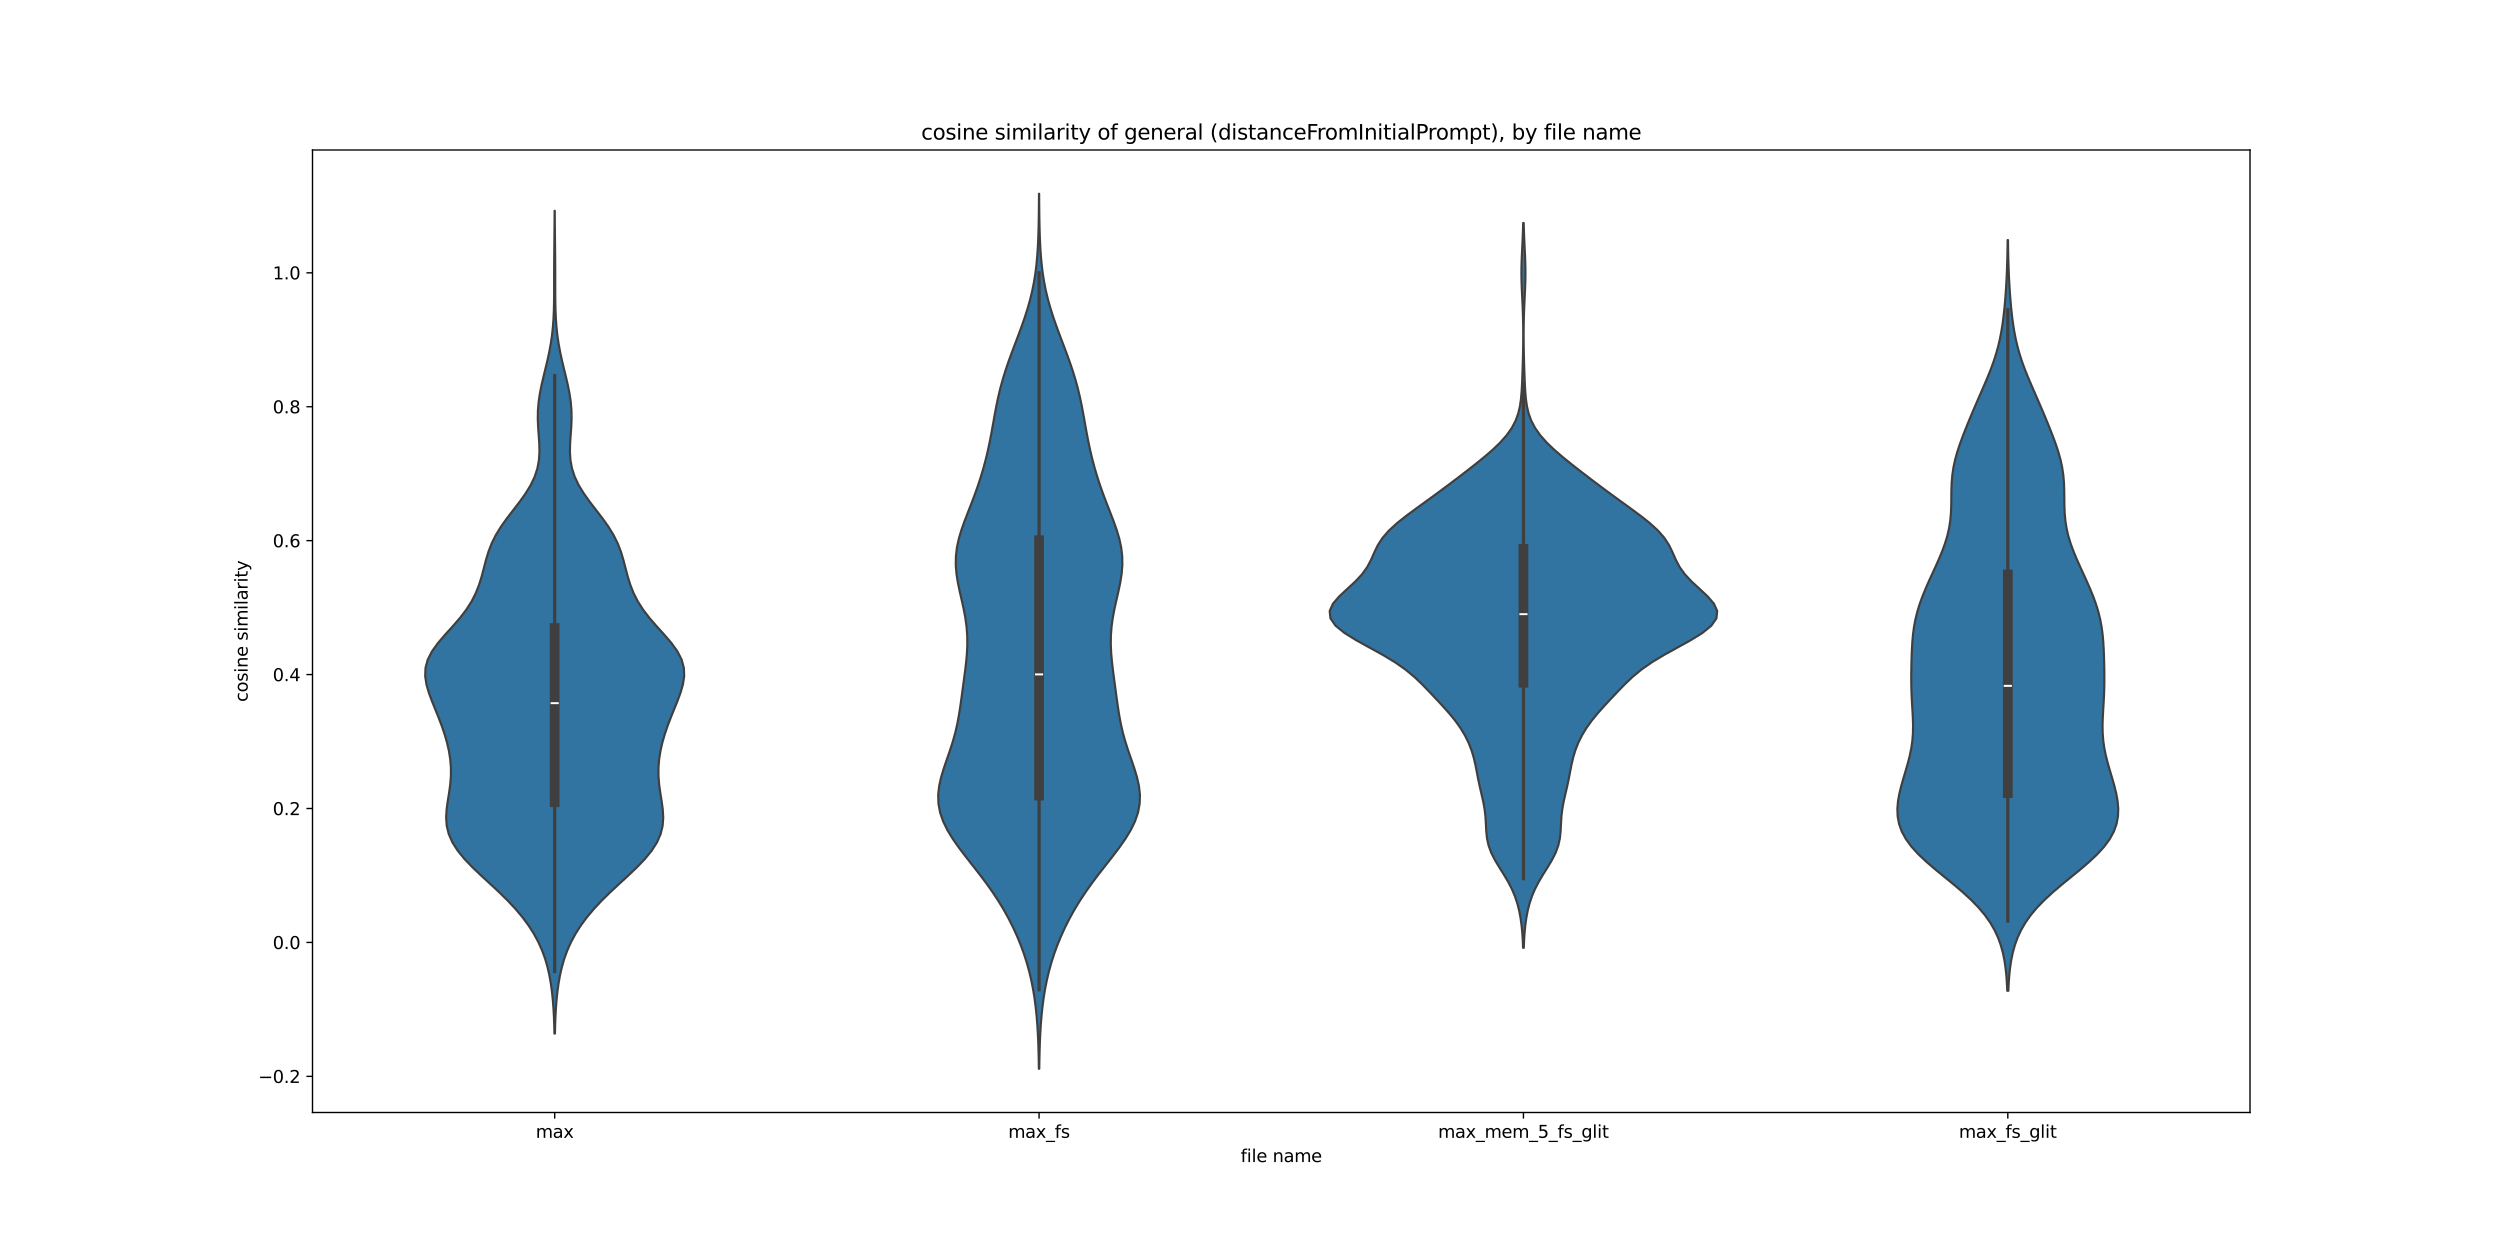 <?xml version="1.0" encoding="utf-8" standalone="no"?>
<!DOCTYPE svg PUBLIC "-//W3C//DTD SVG 1.1//EN"
  "http://www.w3.org/Graphics/SVG/1.1/DTD/svg11.dtd">
<svg xmlns:xlink="http://www.w3.org/1999/xlink" width="1440pt" height="720pt" viewBox="0 0 1440 720" xmlns="http://www.w3.org/2000/svg" version="1.1">
 <defs>
  <style type="text/css">*{stroke-linejoin: round; stroke-linecap: butt}</style>
 </defs>
 <g id="figure_1">
  <g id="patch_1">
   <path d="M 0 720 
L 1440 720 
L 1440 0 
L 0 0 
z
" style="fill: #ffffff"/>
  </g>
  <g id="axes_1">
   <g id="patch_2">
    <path d="M 180 640.8 
L 1296 640.8 
L 1296 86.4 
L 180 86.4 
z
" style="fill: #ffffff"/>
   </g>
   <g id="PolyCollection_1">
    <defs>
     <path id="m2e9c3942e6" d="M 319.648 -124.666 
L 319.352 -124.666 
L 319.239 -129.453 
L 319.063 -134.24 
L 318.805 -139.028 
L 318.443 -143.815 
L 317.953 -148.602 
L 317.304 -153.389 
L 316.46 -158.176 
L 315.372 -162.963 
L 313.987 -167.75 
L 312.247 -172.537 
L 310.104 -177.325 
L 307.517 -182.112 
L 304.461 -186.899 
L 300.921 -191.686 
L 296.897 -196.473 
L 292.413 -201.26 
L 287.536 -206.047 
L 282.396 -210.834 
L 277.187 -215.622 
L 272.156 -220.409 
L 267.563 -225.196 
L 263.65 -229.983 
L 260.593 -234.77 
L 258.486 -239.557 
L 257.317 -244.344 
L 256.976 -249.131 
L 257.264 -253.919 
L 257.926 -258.706 
L 258.698 -263.493 
L 259.35 -268.28 
L 259.72 -273.067 
L 259.722 -277.854 
L 259.337 -282.641 
L 258.582 -287.428 
L 257.495 -292.216 
L 256.114 -297.003 
L 254.487 -301.79 
L 252.668 -306.577 
L 250.736 -311.364 
L 248.803 -316.151 
L 247.033 -320.938 
L 245.645 -325.725 
L 244.91 -330.513 
L 245.095 -335.3 
L 246.394 -340.087 
L 248.849 -344.874 
L 252.301 -349.661 
L 256.411 -354.448 
L 260.75 -359.235 
L 264.905 -364.022 
L 268.581 -368.81 
L 271.636 -373.597 
L 274.062 -378.384 
L 275.948 -383.171 
L 277.433 -387.958 
L 278.696 -392.745 
L 279.943 -397.532 
L 281.394 -402.32 
L 283.249 -407.107 
L 285.639 -411.894 
L 288.589 -416.681 
L 292.003 -421.468 
L 295.68 -426.255 
L 299.36 -431.042 
L 302.774 -435.829 
L 305.696 -440.617 
L 307.972 -445.404 
L 309.539 -450.191 
L 310.423 -454.978 
L 310.728 -459.765 
L 310.619 -464.552 
L 310.294 -469.339 
L 309.952 -474.126 
L 309.764 -478.914 
L 309.847 -483.701 
L 310.248 -488.488 
L 310.953 -493.275 
L 311.903 -498.062 
L 313.009 -502.849 
L 314.177 -507.636 
L 315.318 -512.423 
L 316.359 -517.211 
L 317.245 -521.998 
L 317.949 -526.785 
L 318.467 -531.572 
L 318.814 -536.359 
L 319.022 -541.146 
L 319.127 -545.933 
L 319.166 -550.72 
L 319.175 -555.508 
L 319.176 -560.295 
L 319.185 -565.082 
L 319.21 -569.869 
L 319.25 -574.656 
L 319.298 -579.443 
L 319.348 -584.23 
L 319.394 -589.017 
L 319.431 -593.805 
L 319.458 -598.592 
L 319.542 -598.592 
L 319.542 -598.592 
L 319.569 -593.805 
L 319.606 -589.017 
L 319.652 -584.23 
L 319.702 -579.443 
L 319.75 -574.656 
L 319.79 -569.869 
L 319.815 -565.082 
L 319.824 -560.295 
L 319.825 -555.508 
L 319.834 -550.72 
L 319.873 -545.933 
L 319.978 -541.146 
L 320.186 -536.359 
L 320.533 -531.572 
L 321.051 -526.785 
L 321.755 -521.998 
L 322.641 -517.211 
L 323.682 -512.423 
L 324.823 -507.636 
L 325.991 -502.849 
L 327.097 -498.062 
L 328.047 -493.275 
L 328.752 -488.488 
L 329.153 -483.701 
L 329.236 -478.914 
L 329.048 -474.126 
L 328.706 -469.339 
L 328.381 -464.552 
L 328.272 -459.765 
L 328.577 -454.978 
L 329.461 -450.191 
L 331.028 -445.404 
L 333.304 -440.617 
L 336.226 -435.829 
L 339.64 -431.042 
L 343.32 -426.255 
L 346.997 -421.468 
L 350.411 -416.681 
L 353.361 -411.894 
L 355.751 -407.107 
L 357.606 -402.32 
L 359.057 -397.532 
L 360.304 -392.745 
L 361.567 -387.958 
L 363.052 -383.171 
L 364.938 -378.384 
L 367.364 -373.597 
L 370.419 -368.81 
L 374.095 -364.022 
L 378.25 -359.235 
L 382.589 -354.448 
L 386.699 -349.661 
L 390.151 -344.874 
L 392.606 -340.087 
L 393.905 -335.3 
L 394.09 -330.513 
L 393.355 -325.725 
L 391.967 -320.938 
L 390.197 -316.151 
L 388.264 -311.364 
L 386.332 -306.577 
L 384.513 -301.79 
L 382.886 -297.003 
L 381.505 -292.216 
L 380.418 -287.428 
L 379.663 -282.641 
L 379.278 -277.854 
L 379.28 -273.067 
L 379.65 -268.28 
L 380.302 -263.493 
L 381.074 -258.706 
L 381.736 -253.919 
L 382.024 -249.131 
L 381.683 -244.344 
L 380.514 -239.557 
L 378.407 -234.77 
L 375.35 -229.983 
L 371.437 -225.196 
L 366.844 -220.409 
L 361.813 -215.622 
L 356.604 -210.834 
L 351.464 -206.047 
L 346.587 -201.26 
L 342.103 -196.473 
L 338.079 -191.686 
L 334.539 -186.899 
L 331.483 -182.112 
L 328.896 -177.325 
L 326.753 -172.537 
L 325.013 -167.75 
L 323.628 -162.963 
L 322.54 -158.176 
L 321.696 -153.389 
L 321.047 -148.602 
L 320.557 -143.815 
L 320.195 -139.028 
L 319.937 -134.24 
L 319.761 -129.453 
L 319.648 -124.666 
z
" style="stroke: #3f3f3f; stroke-width: 1.25"/>
    </defs>
    <g clip-path="url(#p85d26b6969)">
     <use xlink:href="#m2e9c3942e6" x="0" y="720" style="fill: #3274a1; stroke: #3f3f3f; stroke-width: 1.25"/>
    </g>
   </g>
   <g id="PolyCollection_2">
    <defs>
     <path id="ma9fb5a2835" d="M 598.615 -104.4 
L 598.385 -104.4 
L 598.309 -109.491 
L 598.195 -114.582 
L 598.03 -119.673 
L 597.799 -124.764 
L 597.485 -129.855 
L 597.072 -134.945 
L 596.541 -140.036 
L 595.871 -145.127 
L 595.043 -150.218 
L 594.036 -155.309 
L 592.834 -160.4 
L 591.422 -165.491 
L 589.788 -170.582 
L 587.928 -175.673 
L 585.837 -180.764 
L 583.511 -185.855 
L 580.94 -190.945 
L 578.114 -196.036 
L 575.022 -201.127 
L 571.658 -206.218 
L 568.038 -211.309 
L 564.204 -216.4 
L 560.232 -221.491 
L 556.239 -226.582 
L 552.373 -231.673 
L 548.802 -236.764 
L 545.7 -241.855 
L 543.222 -246.945 
L 541.485 -252.036 
L 540.547 -257.127 
L 540.401 -262.218 
L 540.968 -267.309 
L 542.111 -272.4 
L 543.65 -277.491 
L 545.391 -282.582 
L 547.152 -287.673 
L 548.788 -292.764 
L 550.209 -297.855 
L 551.385 -302.945 
L 552.34 -308.036 
L 553.135 -313.127 
L 553.844 -318.218 
L 554.528 -323.309 
L 555.213 -328.4 
L 555.885 -333.491 
L 556.49 -338.582 
L 556.949 -343.673 
L 557.183 -348.764 
L 557.126 -353.855 
L 556.747 -358.945 
L 556.053 -364.036 
L 555.097 -369.127 
L 553.971 -374.218 
L 552.801 -379.309 
L 551.736 -384.4 
L 550.93 -389.491 
L 550.519 -394.582 
L 550.601 -399.673 
L 551.212 -404.764 
L 552.324 -409.855 
L 553.849 -414.945 
L 555.661 -420.036 
L 557.623 -425.127 
L 559.613 -430.218 
L 561.54 -435.309 
L 563.347 -440.4 
L 565.009 -445.491 
L 566.516 -450.582 
L 567.87 -455.673 
L 569.078 -460.764 
L 570.156 -465.855 
L 571.131 -470.945 
L 572.045 -476.036 
L 572.952 -481.127 
L 573.912 -486.218 
L 574.979 -491.309 
L 576.198 -496.4 
L 577.592 -501.491 
L 579.163 -506.582 
L 580.892 -511.673 
L 582.74 -516.764 
L 584.658 -521.855 
L 586.588 -526.945 
L 588.471 -532.036 
L 590.251 -537.127 
L 591.88 -542.218 
L 593.322 -547.309 
L 594.554 -552.4 
L 595.571 -557.491 
L 596.382 -562.582 
L 597.005 -567.673 
L 597.469 -572.764 
L 597.804 -577.855 
L 598.039 -582.945 
L 598.2 -588.036 
L 598.308 -593.127 
L 598.38 -598.218 
L 598.426 -603.309 
L 598.456 -608.4 
L 598.544 -608.4 
L 598.544 -608.4 
L 598.574 -603.309 
L 598.62 -598.218 
L 598.692 -593.127 
L 598.8 -588.036 
L 598.961 -582.945 
L 599.196 -577.855 
L 599.531 -572.764 
L 599.995 -567.673 
L 600.618 -562.582 
L 601.429 -557.491 
L 602.446 -552.4 
L 603.678 -547.309 
L 605.12 -542.218 
L 606.749 -537.127 
L 608.529 -532.036 
L 610.412 -526.945 
L 612.342 -521.855 
L 614.26 -516.764 
L 616.108 -511.673 
L 617.837 -506.582 
L 619.408 -501.491 
L 620.802 -496.4 
L 622.021 -491.309 
L 623.088 -486.218 
L 624.048 -481.127 
L 624.955 -476.036 
L 625.869 -470.945 
L 626.844 -465.855 
L 627.922 -460.764 
L 629.13 -455.673 
L 630.484 -450.582 
L 631.991 -445.491 
L 633.653 -440.4 
L 635.46 -435.309 
L 637.387 -430.218 
L 639.377 -425.127 
L 641.339 -420.036 
L 643.151 -414.945 
L 644.676 -409.855 
L 645.788 -404.764 
L 646.399 -399.673 
L 646.481 -394.582 
L 646.07 -389.491 
L 645.264 -384.4 
L 644.199 -379.309 
L 643.029 -374.218 
L 641.903 -369.127 
L 640.947 -364.036 
L 640.253 -358.945 
L 639.874 -353.855 
L 639.817 -348.764 
L 640.051 -343.673 
L 640.51 -338.582 
L 641.115 -333.491 
L 641.787 -328.4 
L 642.472 -323.309 
L 643.156 -318.218 
L 643.865 -313.127 
L 644.66 -308.036 
L 645.615 -302.945 
L 646.791 -297.855 
L 648.212 -292.764 
L 649.848 -287.673 
L 651.609 -282.582 
L 653.35 -277.491 
L 654.889 -272.4 
L 656.032 -267.309 
L 656.599 -262.218 
L 656.453 -257.127 
L 655.515 -252.036 
L 653.778 -246.945 
L 651.3 -241.855 
L 648.198 -236.764 
L 644.627 -231.673 
L 640.761 -226.582 
L 636.768 -221.491 
L 632.796 -216.4 
L 628.962 -211.309 
L 625.342 -206.218 
L 621.978 -201.127 
L 618.886 -196.036 
L 616.06 -190.945 
L 613.489 -185.855 
L 611.163 -180.764 
L 609.072 -175.673 
L 607.212 -170.582 
L 605.578 -165.491 
L 604.166 -160.4 
L 602.964 -155.309 
L 601.957 -150.218 
L 601.129 -145.127 
L 600.459 -140.036 
L 599.928 -134.945 
L 599.515 -129.855 
L 599.201 -124.764 
L 598.97 -119.673 
L 598.805 -114.582 
L 598.691 -109.491 
L 598.615 -104.4 
z
" style="stroke: #3f3f3f; stroke-width: 1.25"/>
    </defs>
    <g clip-path="url(#p85d26b6969)">
     <use xlink:href="#ma9fb5a2835" x="0" y="720" style="fill: #3274a1; stroke: #3f3f3f; stroke-width: 1.25"/>
    </g>
   </g>
   <g id="PolyCollection_3">
    <defs>
     <path id="mbb0e6ef162" d="M 877.703 -174.058 
L 877.297 -174.058 
L 877.127 -178.276 
L 876.857 -182.493 
L 876.457 -186.71 
L 875.889 -190.927 
L 875.107 -195.144 
L 874.057 -199.361 
L 872.672 -203.578 
L 870.896 -207.796 
L 868.719 -212.013 
L 866.217 -216.23 
L 863.57 -220.447 
L 861.044 -224.664 
L 858.917 -228.881 
L 857.384 -233.098 
L 856.479 -237.316 
L 856.059 -241.533 
L 855.859 -245.75 
L 855.599 -249.967 
L 855.093 -254.184 
L 854.308 -258.401 
L 853.347 -262.618 
L 852.362 -266.836 
L 851.462 -271.053 
L 850.652 -275.27 
L 849.83 -279.487 
L 848.847 -283.704 
L 847.569 -287.921 
L 845.912 -292.138 
L 843.826 -296.356 
L 841.282 -300.573 
L 838.27 -304.79 
L 834.83 -309.007 
L 831.072 -313.224 
L 827.152 -317.441 
L 823.172 -321.658 
L 819.084 -325.876 
L 814.66 -330.093 
L 809.565 -334.31 
L 803.533 -338.527 
L 796.537 -342.744 
L 788.898 -346.961 
L 781.256 -351.179 
L 774.438 -355.396 
L 769.262 -359.613 
L 766.334 -363.83 
L 765.9 -368.047 
L 767.777 -372.264 
L 771.392 -376.481 
L 775.92 -380.699 
L 780.501 -384.916 
L 784.466 -389.133 
L 787.508 -393.35 
L 789.735 -397.567 
L 791.582 -401.784 
L 793.627 -406.001 
L 796.364 -410.219 
L 800.052 -414.436 
L 804.668 -418.653 
L 809.982 -422.87 
L 815.687 -427.087 
L 821.519 -431.304 
L 827.314 -435.521 
L 833.011 -439.739 
L 838.609 -443.956 
L 844.121 -448.173 
L 849.526 -452.39 
L 854.749 -456.607 
L 859.648 -460.824 
L 864.052 -465.041 
L 867.798 -469.259 
L 870.784 -473.476 
L 873.001 -477.693 
L 874.527 -481.91 
L 875.507 -486.127 
L 876.102 -490.344 
L 876.46 -494.561 
L 876.692 -498.779 
L 876.865 -502.996 
L 877.011 -507.213 
L 877.14 -511.43 
L 877.247 -515.647 
L 877.327 -519.864 
L 877.374 -524.082 
L 877.383 -528.299 
L 877.349 -532.516 
L 877.267 -536.733 
L 877.134 -540.95 
L 876.957 -545.167 
L 876.755 -549.384 
L 876.56 -553.602 
L 876.412 -557.819 
L 876.344 -562.036 
L 876.374 -566.253 
L 876.494 -570.47 
L 876.676 -574.687 
L 876.88 -578.904 
L 877.073 -583.122 
L 877.23 -587.339 
L 877.343 -591.556 
L 877.657 -591.556 
L 877.657 -591.556 
L 877.77 -587.339 
L 877.927 -583.122 
L 878.12 -578.904 
L 878.324 -574.687 
L 878.506 -570.47 
L 878.626 -566.253 
L 878.656 -562.036 
L 878.588 -557.819 
L 878.44 -553.602 
L 878.245 -549.384 
L 878.043 -545.167 
L 877.866 -540.95 
L 877.733 -536.733 
L 877.651 -532.516 
L 877.617 -528.299 
L 877.626 -524.082 
L 877.673 -519.864 
L 877.753 -515.647 
L 877.86 -511.43 
L 877.989 -507.213 
L 878.135 -502.996 
L 878.308 -498.779 
L 878.54 -494.561 
L 878.898 -490.344 
L 879.493 -486.127 
L 880.473 -481.91 
L 881.999 -477.693 
L 884.216 -473.476 
L 887.202 -469.259 
L 890.948 -465.041 
L 895.352 -460.824 
L 900.251 -456.607 
L 905.474 -452.39 
L 910.879 -448.173 
L 916.391 -443.956 
L 921.989 -439.739 
L 927.686 -435.521 
L 933.481 -431.304 
L 939.313 -427.087 
L 945.018 -422.87 
L 950.332 -418.653 
L 954.948 -414.436 
L 958.636 -410.219 
L 961.373 -406.001 
L 963.418 -401.784 
L 965.265 -397.567 
L 967.492 -393.35 
L 970.534 -389.133 
L 974.499 -384.916 
L 979.08 -380.699 
L 983.608 -376.481 
L 987.223 -372.264 
L 989.1 -368.047 
L 988.666 -363.83 
L 985.738 -359.613 
L 980.562 -355.396 
L 973.744 -351.179 
L 966.102 -346.961 
L 958.463 -342.744 
L 951.467 -338.527 
L 945.435 -334.31 
L 940.34 -330.093 
L 935.916 -325.876 
L 931.828 -321.658 
L 927.848 -317.441 
L 923.928 -313.224 
L 920.17 -309.007 
L 916.73 -304.79 
L 913.718 -300.573 
L 911.174 -296.356 
L 909.088 -292.138 
L 907.431 -287.921 
L 906.153 -283.704 
L 905.17 -279.487 
L 904.348 -275.27 
L 903.538 -271.053 
L 902.638 -266.836 
L 901.653 -262.618 
L 900.692 -258.401 
L 899.907 -254.184 
L 899.401 -249.967 
L 899.141 -245.75 
L 898.941 -241.533 
L 898.521 -237.316 
L 897.616 -233.098 
L 896.083 -228.881 
L 893.956 -224.664 
L 891.43 -220.447 
L 888.783 -216.23 
L 886.281 -212.013 
L 884.104 -207.796 
L 882.328 -203.578 
L 880.943 -199.361 
L 879.893 -195.144 
L 879.111 -190.927 
L 878.543 -186.71 
L 878.143 -182.493 
L 877.873 -178.276 
L 877.703 -174.058 
z
" style="stroke: #3f3f3f; stroke-width: 1.25"/>
    </defs>
    <g clip-path="url(#p85d26b6969)">
     <use xlink:href="#mbb0e6ef162" x="0" y="720" style="fill: #3274a1; stroke: #3f3f3f; stroke-width: 1.25"/>
    </g>
   </g>
   <g id="PolyCollection_4">
    <defs>
     <path id="mffe365cf2b" d="M 1156.816 -149.304 
L 1156.184 -149.304 
L 1155.978 -153.672 
L 1155.667 -158.04 
L 1155.212 -162.408 
L 1154.566 -166.775 
L 1153.674 -171.143 
L 1152.472 -175.511 
L 1150.894 -179.879 
L 1148.868 -184.246 
L 1146.332 -188.614 
L 1143.233 -192.982 
L 1139.55 -197.35 
L 1135.296 -201.717 
L 1130.54 -206.085 
L 1125.403 -210.453 
L 1120.06 -214.821 
L 1114.726 -219.188 
L 1109.633 -223.556 
L 1105.003 -227.924 
L 1101.021 -232.292 
L 1097.812 -236.659 
L 1095.43 -241.027 
L 1093.865 -245.395 
L 1093.051 -249.763 
L 1092.886 -254.13 
L 1093.253 -258.498 
L 1094.028 -262.866 
L 1095.093 -267.234 
L 1096.334 -271.601 
L 1097.639 -275.969 
L 1098.9 -280.337 
L 1100.019 -284.705 
L 1100.913 -289.072 
L 1101.532 -293.44 
L 1101.862 -297.808 
L 1101.931 -302.176 
L 1101.805 -306.544 
L 1101.566 -310.911 
L 1101.302 -315.279 
L 1101.078 -319.647 
L 1100.936 -324.015 
L 1100.882 -328.382 
L 1100.901 -332.75 
L 1100.974 -337.118 
L 1101.088 -341.486 
L 1101.254 -345.853 
L 1101.507 -350.221 
L 1101.897 -354.589 
L 1102.48 -358.957 
L 1103.301 -363.324 
L 1104.384 -367.692 
L 1105.728 -372.06 
L 1107.309 -376.428 
L 1109.084 -380.795 
L 1111.001 -385.163 
L 1112.995 -389.531 
L 1115.001 -393.899 
L 1116.943 -398.266 
L 1118.748 -402.634 
L 1120.341 -407.002 
L 1121.66 -411.37 
L 1122.666 -415.737 
L 1123.35 -420.105 
L 1123.742 -424.473 
L 1123.912 -428.841 
L 1123.959 -433.208 
L 1124.003 -437.576 
L 1124.161 -441.944 
L 1124.53 -446.312 
L 1125.173 -450.679 
L 1126.107 -455.047 
L 1127.313 -459.415 
L 1128.741 -463.783 
L 1130.33 -468.15 
L 1132.026 -472.518 
L 1133.791 -476.886 
L 1135.604 -481.254 
L 1137.459 -485.622 
L 1139.35 -489.989 
L 1141.261 -494.357 
L 1143.163 -498.725 
L 1145.01 -503.093 
L 1146.754 -507.46 
L 1148.347 -511.828 
L 1149.756 -516.196 
L 1150.967 -520.564 
L 1151.982 -524.931 
L 1152.821 -529.299 
L 1153.51 -533.667 
L 1154.078 -538.035 
L 1154.551 -542.402 
L 1154.949 -546.77 
L 1155.284 -551.138 
L 1155.567 -555.506 
L 1155.802 -559.873 
L 1155.993 -564.241 
L 1156.143 -568.609 
L 1156.257 -572.977 
L 1156.341 -577.344 
L 1156.4 -581.712 
L 1156.6 -581.712 
L 1156.6 -581.712 
L 1156.659 -577.344 
L 1156.743 -572.977 
L 1156.857 -568.609 
L 1157.007 -564.241 
L 1157.198 -559.873 
L 1157.433 -555.506 
L 1157.716 -551.138 
L 1158.051 -546.77 
L 1158.449 -542.402 
L 1158.922 -538.035 
L 1159.49 -533.667 
L 1160.179 -529.299 
L 1161.018 -524.931 
L 1162.033 -520.564 
L 1163.244 -516.196 
L 1164.653 -511.828 
L 1166.246 -507.46 
L 1167.99 -503.093 
L 1169.837 -498.725 
L 1171.739 -494.357 
L 1173.65 -489.989 
L 1175.541 -485.622 
L 1177.396 -481.254 
L 1179.209 -476.886 
L 1180.974 -472.518 
L 1182.67 -468.15 
L 1184.259 -463.783 
L 1185.687 -459.415 
L 1186.893 -455.047 
L 1187.827 -450.679 
L 1188.47 -446.312 
L 1188.839 -441.944 
L 1188.997 -437.576 
L 1189.041 -433.208 
L 1189.088 -428.841 
L 1189.258 -424.473 
L 1189.65 -420.105 
L 1190.334 -415.737 
L 1191.34 -411.37 
L 1192.659 -407.002 
L 1194.252 -402.634 
L 1196.057 -398.266 
L 1197.999 -393.899 
L 1200.005 -389.531 
L 1201.999 -385.163 
L 1203.916 -380.795 
L 1205.691 -376.428 
L 1207.272 -372.06 
L 1208.616 -367.692 
L 1209.699 -363.324 
L 1210.52 -358.957 
L 1211.103 -354.589 
L 1211.493 -350.221 
L 1211.746 -345.853 
L 1211.912 -341.486 
L 1212.026 -337.118 
L 1212.099 -332.75 
L 1212.118 -328.382 
L 1212.064 -324.015 
L 1211.922 -319.647 
L 1211.698 -315.279 
L 1211.434 -310.911 
L 1211.195 -306.544 
L 1211.069 -302.176 
L 1211.138 -297.808 
L 1211.468 -293.44 
L 1212.087 -289.072 
L 1212.981 -284.705 
L 1214.1 -280.337 
L 1215.361 -275.969 
L 1216.666 -271.601 
L 1217.907 -267.234 
L 1218.972 -262.866 
L 1219.747 -258.498 
L 1220.114 -254.13 
L 1219.949 -249.763 
L 1219.135 -245.395 
L 1217.57 -241.027 
L 1215.188 -236.659 
L 1211.979 -232.292 
L 1207.997 -227.924 
L 1203.367 -223.556 
L 1198.274 -219.188 
L 1192.94 -214.821 
L 1187.597 -210.453 
L 1182.46 -206.085 
L 1177.704 -201.717 
L 1173.45 -197.35 
L 1169.767 -192.982 
L 1166.668 -188.614 
L 1164.132 -184.246 
L 1162.106 -179.879 
L 1160.528 -175.511 
L 1159.326 -171.143 
L 1158.434 -166.775 
L 1157.788 -162.408 
L 1157.333 -158.04 
L 1157.022 -153.672 
L 1156.816 -149.304 
z
" style="stroke: #3f3f3f; stroke-width: 1.25"/>
    </defs>
    <g clip-path="url(#p85d26b6969)">
     <use xlink:href="#mffe365cf2b" x="0" y="720" style="fill: #3274a1; stroke: #3f3f3f; stroke-width: 1.25"/>
    </g>
   </g>
   <g id="matplotlib.axis_1">
    <g id="xtick_1">
     <g id="line2d_1">
      <defs>
       <path id="m198ae9c73f" d="M 0 0 
L 0 3.5 
" style="stroke: #000000; stroke-width: 0.8"/>
      </defs>
      <g>
       <use xlink:href="#m198ae9c73f" x="319.5" y="640.8" style="stroke: #000000; stroke-width: 0.8"/>
      </g>
     </g>
     <g id="text_1">
      <!-- max -->
      <g transform="translate(308.606 655.398) scale(0.1 -0.1)">
       <defs>
        <path id="DejaVuSans-6d" d="M 3328 2828 
Q 3544 3216 3844 3400 
Q 4144 3584 4550 3584 
Q 5097 3584 5394 3201 
Q 5691 2819 5691 2113 
L 5691 0 
L 5113 0 
L 5113 2094 
Q 5113 2597 4934 2840 
Q 4756 3084 4391 3084 
Q 3944 3084 3684 2787 
Q 3425 2491 3425 1978 
L 3425 0 
L 2847 0 
L 2847 2094 
Q 2847 2600 2669 2842 
Q 2491 3084 2119 3084 
Q 1678 3084 1418 2786 
Q 1159 2488 1159 1978 
L 1159 0 
L 581 0 
L 581 3500 
L 1159 3500 
L 1159 2956 
Q 1356 3278 1631 3431 
Q 1906 3584 2284 3584 
Q 2666 3584 2933 3390 
Q 3200 3197 3328 2828 
z
" transform="scale(0.016)"/>
        <path id="DejaVuSans-61" d="M 2194 1759 
Q 1497 1759 1228 1600 
Q 959 1441 959 1056 
Q 959 750 1161 570 
Q 1363 391 1709 391 
Q 2188 391 2477 730 
Q 2766 1069 2766 1631 
L 2766 1759 
L 2194 1759 
z
M 3341 1997 
L 3341 0 
L 2766 0 
L 2766 531 
Q 2569 213 2275 61 
Q 1981 -91 1556 -91 
Q 1019 -91 701 211 
Q 384 513 384 1019 
Q 384 1609 779 1909 
Q 1175 2209 1959 2209 
L 2766 2209 
L 2766 2266 
Q 2766 2663 2505 2880 
Q 2244 3097 1772 3097 
Q 1472 3097 1187 3025 
Q 903 2953 641 2809 
L 641 3341 
Q 956 3463 1253 3523 
Q 1550 3584 1831 3584 
Q 2591 3584 2966 3190 
Q 3341 2797 3341 1997 
z
" transform="scale(0.016)"/>
        <path id="DejaVuSans-78" d="M 3513 3500 
L 2247 1797 
L 3578 0 
L 2900 0 
L 1881 1375 
L 863 0 
L 184 0 
L 1544 1831 
L 300 3500 
L 978 3500 
L 1906 2253 
L 2834 3500 
L 3513 3500 
z
" transform="scale(0.016)"/>
       </defs>
       <use xlink:href="#DejaVuSans-6d"/>
       <use xlink:href="#DejaVuSans-61" x="97.412"/>
       <use xlink:href="#DejaVuSans-78" x="158.691"/>
      </g>
     </g>
    </g>
    <g id="xtick_2">
     <g id="line2d_2">
      <g>
       <use xlink:href="#m198ae9c73f" x="598.5" y="640.8" style="stroke: #000000; stroke-width: 0.8"/>
      </g>
     </g>
     <g id="text_2">
      <!-- max_fs -->
      <g transform="translate(580.741 655.398) scale(0.1 -0.1)">
       <defs>
        <path id="DejaVuSans-5f" d="M 3263 -1063 
L 3263 -1509 
L -63 -1509 
L -63 -1063 
L 3263 -1063 
z
" transform="scale(0.016)"/>
        <path id="DejaVuSans-66" d="M 2375 4863 
L 2375 4384 
L 1825 4384 
Q 1516 4384 1395 4259 
Q 1275 4134 1275 3809 
L 1275 3500 
L 2222 3500 
L 2222 3053 
L 1275 3053 
L 1275 0 
L 697 0 
L 697 3053 
L 147 3053 
L 147 3500 
L 697 3500 
L 697 3744 
Q 697 4328 969 4595 
Q 1241 4863 1831 4863 
L 2375 4863 
z
" transform="scale(0.016)"/>
        <path id="DejaVuSans-73" d="M 2834 3397 
L 2834 2853 
Q 2591 2978 2328 3040 
Q 2066 3103 1784 3103 
Q 1356 3103 1142 2972 
Q 928 2841 928 2578 
Q 928 2378 1081 2264 
Q 1234 2150 1697 2047 
L 1894 2003 
Q 2506 1872 2764 1633 
Q 3022 1394 3022 966 
Q 3022 478 2636 193 
Q 2250 -91 1575 -91 
Q 1294 -91 989 -36 
Q 684 19 347 128 
L 347 722 
Q 666 556 975 473 
Q 1284 391 1588 391 
Q 1994 391 2212 530 
Q 2431 669 2431 922 
Q 2431 1156 2273 1281 
Q 2116 1406 1581 1522 
L 1381 1569 
Q 847 1681 609 1914 
Q 372 2147 372 2553 
Q 372 3047 722 3315 
Q 1072 3584 1716 3584 
Q 2034 3584 2315 3537 
Q 2597 3491 2834 3397 
z
" transform="scale(0.016)"/>
       </defs>
       <use xlink:href="#DejaVuSans-6d"/>
       <use xlink:href="#DejaVuSans-61" x="97.412"/>
       <use xlink:href="#DejaVuSans-78" x="158.691"/>
       <use xlink:href="#DejaVuSans-5f" x="217.871"/>
       <use xlink:href="#DejaVuSans-66" x="267.871"/>
       <use xlink:href="#DejaVuSans-73" x="303.076"/>
      </g>
     </g>
    </g>
    <g id="xtick_3">
     <g id="line2d_3">
      <g>
       <use xlink:href="#m198ae9c73f" x="877.5" y="640.8" style="stroke: #000000; stroke-width: 0.8"/>
      </g>
     </g>
     <g id="text_3">
      <!-- max_mem_5_fs_glit -->
      <g transform="translate(828.33 655.398) scale(0.1 -0.1)">
       <defs>
        <path id="DejaVuSans-65" d="M 3597 1894 
L 3597 1613 
L 953 1613 
Q 991 1019 1311 708 
Q 1631 397 2203 397 
Q 2534 397 2845 478 
Q 3156 559 3463 722 
L 3463 178 
Q 3153 47 2828 -22 
Q 2503 -91 2169 -91 
Q 1331 -91 842 396 
Q 353 884 353 1716 
Q 353 2575 817 3079 
Q 1281 3584 2069 3584 
Q 2775 3584 3186 3129 
Q 3597 2675 3597 1894 
z
M 3022 2063 
Q 3016 2534 2758 2815 
Q 2500 3097 2075 3097 
Q 1594 3097 1305 2825 
Q 1016 2553 972 2059 
L 3022 2063 
z
" transform="scale(0.016)"/>
        <path id="DejaVuSans-35" d="M 691 4666 
L 3169 4666 
L 3169 4134 
L 1269 4134 
L 1269 2991 
Q 1406 3038 1543 3061 
Q 1681 3084 1819 3084 
Q 2600 3084 3056 2656 
Q 3513 2228 3513 1497 
Q 3513 744 3044 326 
Q 2575 -91 1722 -91 
Q 1428 -91 1123 -41 
Q 819 9 494 109 
L 494 744 
Q 775 591 1075 516 
Q 1375 441 1709 441 
Q 2250 441 2565 725 
Q 2881 1009 2881 1497 
Q 2881 1984 2565 2268 
Q 2250 2553 1709 2553 
Q 1456 2553 1204 2497 
Q 953 2441 691 2322 
L 691 4666 
z
" transform="scale(0.016)"/>
        <path id="DejaVuSans-67" d="M 2906 1791 
Q 2906 2416 2648 2759 
Q 2391 3103 1925 3103 
Q 1463 3103 1205 2759 
Q 947 2416 947 1791 
Q 947 1169 1205 825 
Q 1463 481 1925 481 
Q 2391 481 2648 825 
Q 2906 1169 2906 1791 
z
M 3481 434 
Q 3481 -459 3084 -895 
Q 2688 -1331 1869 -1331 
Q 1566 -1331 1297 -1286 
Q 1028 -1241 775 -1147 
L 775 -588 
Q 1028 -725 1275 -790 
Q 1522 -856 1778 -856 
Q 2344 -856 2625 -561 
Q 2906 -266 2906 331 
L 2906 616 
Q 2728 306 2450 153 
Q 2172 0 1784 0 
Q 1141 0 747 490 
Q 353 981 353 1791 
Q 353 2603 747 3093 
Q 1141 3584 1784 3584 
Q 2172 3584 2450 3431 
Q 2728 3278 2906 2969 
L 2906 3500 
L 3481 3500 
L 3481 434 
z
" transform="scale(0.016)"/>
        <path id="DejaVuSans-6c" d="M 603 4863 
L 1178 4863 
L 1178 0 
L 603 0 
L 603 4863 
z
" transform="scale(0.016)"/>
        <path id="DejaVuSans-69" d="M 603 3500 
L 1178 3500 
L 1178 0 
L 603 0 
L 603 3500 
z
M 603 4863 
L 1178 4863 
L 1178 4134 
L 603 4134 
L 603 4863 
z
" transform="scale(0.016)"/>
        <path id="DejaVuSans-74" d="M 1172 4494 
L 1172 3500 
L 2356 3500 
L 2356 3053 
L 1172 3053 
L 1172 1153 
Q 1172 725 1289 603 
Q 1406 481 1766 481 
L 2356 481 
L 2356 0 
L 1766 0 
Q 1100 0 847 248 
Q 594 497 594 1153 
L 594 3053 
L 172 3053 
L 172 3500 
L 594 3500 
L 594 4494 
L 1172 4494 
z
" transform="scale(0.016)"/>
       </defs>
       <use xlink:href="#DejaVuSans-6d"/>
       <use xlink:href="#DejaVuSans-61" x="97.412"/>
       <use xlink:href="#DejaVuSans-78" x="158.691"/>
       <use xlink:href="#DejaVuSans-5f" x="217.871"/>
       <use xlink:href="#DejaVuSans-6d" x="267.871"/>
       <use xlink:href="#DejaVuSans-65" x="365.283"/>
       <use xlink:href="#DejaVuSans-6d" x="426.807"/>
       <use xlink:href="#DejaVuSans-5f" x="524.219"/>
       <use xlink:href="#DejaVuSans-35" x="574.219"/>
       <use xlink:href="#DejaVuSans-5f" x="637.842"/>
       <use xlink:href="#DejaVuSans-66" x="687.842"/>
       <use xlink:href="#DejaVuSans-73" x="723.047"/>
       <use xlink:href="#DejaVuSans-5f" x="775.146"/>
       <use xlink:href="#DejaVuSans-67" x="825.146"/>
       <use xlink:href="#DejaVuSans-6c" x="888.623"/>
       <use xlink:href="#DejaVuSans-69" x="916.406"/>
       <use xlink:href="#DejaVuSans-74" x="944.189"/>
      </g>
     </g>
    </g>
    <g id="xtick_4">
     <g id="line2d_4">
      <g>
       <use xlink:href="#m198ae9c73f" x="1156.5" y="640.8" style="stroke: #000000; stroke-width: 0.8"/>
      </g>
     </g>
     <g id="text_4">
      <!-- max_fs_glit -->
      <g transform="translate(1128.329 655.398) scale(0.1 -0.1)">
       <use xlink:href="#DejaVuSans-6d"/>
       <use xlink:href="#DejaVuSans-61" x="97.412"/>
       <use xlink:href="#DejaVuSans-78" x="158.691"/>
       <use xlink:href="#DejaVuSans-5f" x="217.871"/>
       <use xlink:href="#DejaVuSans-66" x="267.871"/>
       <use xlink:href="#DejaVuSans-73" x="303.076"/>
       <use xlink:href="#DejaVuSans-5f" x="355.176"/>
       <use xlink:href="#DejaVuSans-67" x="405.176"/>
       <use xlink:href="#DejaVuSans-6c" x="468.652"/>
       <use xlink:href="#DejaVuSans-69" x="496.436"/>
       <use xlink:href="#DejaVuSans-74" x="524.219"/>
      </g>
     </g>
    </g>
    <g id="text_5">
     <!-- file name -->
     <g transform="translate(714.616 669.355) scale(0.1 -0.1)">
      <defs>
       <path id="DejaVuSans-20" transform="scale(0.016)"/>
       <path id="DejaVuSans-6e" d="M 3513 2113 
L 3513 0 
L 2938 0 
L 2938 2094 
Q 2938 2591 2744 2837 
Q 2550 3084 2163 3084 
Q 1697 3084 1428 2787 
Q 1159 2491 1159 1978 
L 1159 0 
L 581 0 
L 581 3500 
L 1159 3500 
L 1159 2956 
Q 1366 3272 1645 3428 
Q 1925 3584 2291 3584 
Q 2894 3584 3203 3211 
Q 3513 2838 3513 2113 
z
" transform="scale(0.016)"/>
      </defs>
      <use xlink:href="#DejaVuSans-66"/>
      <use xlink:href="#DejaVuSans-69" x="35.205"/>
      <use xlink:href="#DejaVuSans-6c" x="62.988"/>
      <use xlink:href="#DejaVuSans-65" x="90.771"/>
      <use xlink:href="#DejaVuSans-20" x="152.295"/>
      <use xlink:href="#DejaVuSans-6e" x="184.082"/>
      <use xlink:href="#DejaVuSans-61" x="247.461"/>
      <use xlink:href="#DejaVuSans-6d" x="308.74"/>
      <use xlink:href="#DejaVuSans-65" x="406.152"/>
     </g>
    </g>
   </g>
   <g id="matplotlib.axis_2">
    <g id="ytick_1">
     <g id="line2d_5">
      <defs>
       <path id="mb758684fc8" d="M 0 0 
L -3.5 0 
" style="stroke: #000000; stroke-width: 0.8"/>
      </defs>
      <g>
       <use xlink:href="#mb758684fc8" x="180" y="619.987" style="stroke: #000000; stroke-width: 0.8"/>
      </g>
     </g>
     <g id="text_6">
      <!-- −0.2 -->
      <g transform="translate(148.717 623.786) scale(0.1 -0.1)">
       <defs>
        <path id="DejaVuSans-2212" d="M 678 2272 
L 4684 2272 
L 4684 1741 
L 678 1741 
L 678 2272 
z
" transform="scale(0.016)"/>
        <path id="DejaVuSans-30" d="M 2034 4250 
Q 1547 4250 1301 3770 
Q 1056 3291 1056 2328 
Q 1056 1369 1301 889 
Q 1547 409 2034 409 
Q 2525 409 2770 889 
Q 3016 1369 3016 2328 
Q 3016 3291 2770 3770 
Q 2525 4250 2034 4250 
z
M 2034 4750 
Q 2819 4750 3233 4129 
Q 3647 3509 3647 2328 
Q 3647 1150 3233 529 
Q 2819 -91 2034 -91 
Q 1250 -91 836 529 
Q 422 1150 422 2328 
Q 422 3509 836 4129 
Q 1250 4750 2034 4750 
z
" transform="scale(0.016)"/>
        <path id="DejaVuSans-2e" d="M 684 794 
L 1344 794 
L 1344 0 
L 684 0 
L 684 794 
z
" transform="scale(0.016)"/>
        <path id="DejaVuSans-32" d="M 1228 531 
L 3431 531 
L 3431 0 
L 469 0 
L 469 531 
Q 828 903 1448 1529 
Q 2069 2156 2228 2338 
Q 2531 2678 2651 2914 
Q 2772 3150 2772 3378 
Q 2772 3750 2511 3984 
Q 2250 4219 1831 4219 
Q 1534 4219 1204 4116 
Q 875 4013 500 3803 
L 500 4441 
Q 881 4594 1212 4672 
Q 1544 4750 1819 4750 
Q 2544 4750 2975 4387 
Q 3406 4025 3406 3419 
Q 3406 3131 3298 2873 
Q 3191 2616 2906 2266 
Q 2828 2175 2409 1742 
Q 1991 1309 1228 531 
z
" transform="scale(0.016)"/>
       </defs>
       <use xlink:href="#DejaVuSans-2212"/>
       <use xlink:href="#DejaVuSans-30" x="83.789"/>
       <use xlink:href="#DejaVuSans-2e" x="147.412"/>
       <use xlink:href="#DejaVuSans-32" x="179.199"/>
      </g>
     </g>
    </g>
    <g id="ytick_2">
     <g id="line2d_6">
      <g>
       <use xlink:href="#mb758684fc8" x="180" y="542.845" style="stroke: #000000; stroke-width: 0.8"/>
      </g>
     </g>
     <g id="text_7">
      <!-- 0.0 -->
      <g transform="translate(157.097 546.644) scale(0.1 -0.1)">
       <use xlink:href="#DejaVuSans-30"/>
       <use xlink:href="#DejaVuSans-2e" x="63.623"/>
       <use xlink:href="#DejaVuSans-30" x="95.41"/>
      </g>
     </g>
    </g>
    <g id="ytick_3">
     <g id="line2d_7">
      <g>
       <use xlink:href="#mb758684fc8" x="180" y="465.703" style="stroke: #000000; stroke-width: 0.8"/>
      </g>
     </g>
     <g id="text_8">
      <!-- 0.2 -->
      <g transform="translate(157.097 469.502) scale(0.1 -0.1)">
       <use xlink:href="#DejaVuSans-30"/>
       <use xlink:href="#DejaVuSans-2e" x="63.623"/>
       <use xlink:href="#DejaVuSans-32" x="95.41"/>
      </g>
     </g>
    </g>
    <g id="ytick_4">
     <g id="line2d_8">
      <g>
       <use xlink:href="#mb758684fc8" x="180" y="388.561" style="stroke: #000000; stroke-width: 0.8"/>
      </g>
     </g>
     <g id="text_9">
      <!-- 0.4 -->
      <g transform="translate(157.097 392.36) scale(0.1 -0.1)">
       <defs>
        <path id="DejaVuSans-34" d="M 2419 4116 
L 825 1625 
L 2419 1625 
L 2419 4116 
z
M 2253 4666 
L 3047 4666 
L 3047 1625 
L 3713 1625 
L 3713 1100 
L 3047 1100 
L 3047 0 
L 2419 0 
L 2419 1100 
L 313 1100 
L 313 1709 
L 2253 4666 
z
" transform="scale(0.016)"/>
       </defs>
       <use xlink:href="#DejaVuSans-30"/>
       <use xlink:href="#DejaVuSans-2e" x="63.623"/>
       <use xlink:href="#DejaVuSans-34" x="95.41"/>
      </g>
     </g>
    </g>
    <g id="ytick_5">
     <g id="line2d_9">
      <g>
       <use xlink:href="#mb758684fc8" x="180" y="311.419" style="stroke: #000000; stroke-width: 0.8"/>
      </g>
     </g>
     <g id="text_10">
      <!-- 0.6 -->
      <g transform="translate(157.097 315.218) scale(0.1 -0.1)">
       <defs>
        <path id="DejaVuSans-36" d="M 2113 2584 
Q 1688 2584 1439 2293 
Q 1191 2003 1191 1497 
Q 1191 994 1439 701 
Q 1688 409 2113 409 
Q 2538 409 2786 701 
Q 3034 994 3034 1497 
Q 3034 2003 2786 2293 
Q 2538 2584 2113 2584 
z
M 3366 4563 
L 3366 3988 
Q 3128 4100 2886 4159 
Q 2644 4219 2406 4219 
Q 1781 4219 1451 3797 
Q 1122 3375 1075 2522 
Q 1259 2794 1537 2939 
Q 1816 3084 2150 3084 
Q 2853 3084 3261 2657 
Q 3669 2231 3669 1497 
Q 3669 778 3244 343 
Q 2819 -91 2113 -91 
Q 1303 -91 875 529 
Q 447 1150 447 2328 
Q 447 3434 972 4092 
Q 1497 4750 2381 4750 
Q 2619 4750 2861 4703 
Q 3103 4656 3366 4563 
z
" transform="scale(0.016)"/>
       </defs>
       <use xlink:href="#DejaVuSans-30"/>
       <use xlink:href="#DejaVuSans-2e" x="63.623"/>
       <use xlink:href="#DejaVuSans-36" x="95.41"/>
      </g>
     </g>
    </g>
    <g id="ytick_6">
     <g id="line2d_10">
      <g>
       <use xlink:href="#mb758684fc8" x="180" y="234.277" style="stroke: #000000; stroke-width: 0.8"/>
      </g>
     </g>
     <g id="text_11">
      <!-- 0.8 -->
      <g transform="translate(157.097 238.076) scale(0.1 -0.1)">
       <defs>
        <path id="DejaVuSans-38" d="M 2034 2216 
Q 1584 2216 1326 1975 
Q 1069 1734 1069 1313 
Q 1069 891 1326 650 
Q 1584 409 2034 409 
Q 2484 409 2743 651 
Q 3003 894 3003 1313 
Q 3003 1734 2745 1975 
Q 2488 2216 2034 2216 
z
M 1403 2484 
Q 997 2584 770 2862 
Q 544 3141 544 3541 
Q 544 4100 942 4425 
Q 1341 4750 2034 4750 
Q 2731 4750 3128 4425 
Q 3525 4100 3525 3541 
Q 3525 3141 3298 2862 
Q 3072 2584 2669 2484 
Q 3125 2378 3379 2068 
Q 3634 1759 3634 1313 
Q 3634 634 3220 271 
Q 2806 -91 2034 -91 
Q 1263 -91 848 271 
Q 434 634 434 1313 
Q 434 1759 690 2068 
Q 947 2378 1403 2484 
z
M 1172 3481 
Q 1172 3119 1398 2916 
Q 1625 2713 2034 2713 
Q 2441 2713 2670 2916 
Q 2900 3119 2900 3481 
Q 2900 3844 2670 4047 
Q 2441 4250 2034 4250 
Q 1625 4250 1398 4047 
Q 1172 3844 1172 3481 
z
" transform="scale(0.016)"/>
       </defs>
       <use xlink:href="#DejaVuSans-30"/>
       <use xlink:href="#DejaVuSans-2e" x="63.623"/>
       <use xlink:href="#DejaVuSans-38" x="95.41"/>
      </g>
     </g>
    </g>
    <g id="ytick_7">
     <g id="line2d_11">
      <g>
       <use xlink:href="#mb758684fc8" x="180" y="157.135" style="stroke: #000000; stroke-width: 0.8"/>
      </g>
     </g>
     <g id="text_12">
      <!-- 1.0 -->
      <g transform="translate(157.097 160.934) scale(0.1 -0.1)">
       <defs>
        <path id="DejaVuSans-31" d="M 794 531 
L 1825 531 
L 1825 4091 
L 703 3866 
L 703 4441 
L 1819 4666 
L 2450 4666 
L 2450 531 
L 3481 531 
L 3481 0 
L 794 0 
L 794 531 
z
" transform="scale(0.016)"/>
       </defs>
       <use xlink:href="#DejaVuSans-31"/>
       <use xlink:href="#DejaVuSans-2e" x="63.623"/>
       <use xlink:href="#DejaVuSans-30" x="95.41"/>
      </g>
     </g>
    </g>
    <g id="text_13">
     <!-- cosine similarity -->
     <g transform="translate(142.637 404.307) rotate(-90) scale(0.1 -0.1)">
      <defs>
       <path id="DejaVuSans-63" d="M 3122 3366 
L 3122 2828 
Q 2878 2963 2633 3030 
Q 2388 3097 2138 3097 
Q 1578 3097 1268 2742 
Q 959 2388 959 1747 
Q 959 1106 1268 751 
Q 1578 397 2138 397 
Q 2388 397 2633 464 
Q 2878 531 3122 666 
L 3122 134 
Q 2881 22 2623 -34 
Q 2366 -91 2075 -91 
Q 1284 -91 818 406 
Q 353 903 353 1747 
Q 353 2603 823 3093 
Q 1294 3584 2113 3584 
Q 2378 3584 2631 3529 
Q 2884 3475 3122 3366 
z
" transform="scale(0.016)"/>
       <path id="DejaVuSans-6f" d="M 1959 3097 
Q 1497 3097 1228 2736 
Q 959 2375 959 1747 
Q 959 1119 1226 758 
Q 1494 397 1959 397 
Q 2419 397 2687 759 
Q 2956 1122 2956 1747 
Q 2956 2369 2687 2733 
Q 2419 3097 1959 3097 
z
M 1959 3584 
Q 2709 3584 3137 3096 
Q 3566 2609 3566 1747 
Q 3566 888 3137 398 
Q 2709 -91 1959 -91 
Q 1206 -91 779 398 
Q 353 888 353 1747 
Q 353 2609 779 3096 
Q 1206 3584 1959 3584 
z
" transform="scale(0.016)"/>
       <path id="DejaVuSans-72" d="M 2631 2963 
Q 2534 3019 2420 3045 
Q 2306 3072 2169 3072 
Q 1681 3072 1420 2755 
Q 1159 2438 1159 1844 
L 1159 0 
L 581 0 
L 581 3500 
L 1159 3500 
L 1159 2956 
Q 1341 3275 1631 3429 
Q 1922 3584 2338 3584 
Q 2397 3584 2469 3576 
Q 2541 3569 2628 3553 
L 2631 2963 
z
" transform="scale(0.016)"/>
       <path id="DejaVuSans-79" d="M 2059 -325 
Q 1816 -950 1584 -1140 
Q 1353 -1331 966 -1331 
L 506 -1331 
L 506 -850 
L 844 -850 
Q 1081 -850 1212 -737 
Q 1344 -625 1503 -206 
L 1606 56 
L 191 3500 
L 800 3500 
L 1894 763 
L 2988 3500 
L 3597 3500 
L 2059 -325 
z
" transform="scale(0.016)"/>
      </defs>
      <use xlink:href="#DejaVuSans-63"/>
      <use xlink:href="#DejaVuSans-6f" x="54.98"/>
      <use xlink:href="#DejaVuSans-73" x="116.162"/>
      <use xlink:href="#DejaVuSans-69" x="168.262"/>
      <use xlink:href="#DejaVuSans-6e" x="196.045"/>
      <use xlink:href="#DejaVuSans-65" x="259.424"/>
      <use xlink:href="#DejaVuSans-20" x="320.947"/>
      <use xlink:href="#DejaVuSans-73" x="352.734"/>
      <use xlink:href="#DejaVuSans-69" x="404.834"/>
      <use xlink:href="#DejaVuSans-6d" x="432.617"/>
      <use xlink:href="#DejaVuSans-69" x="530.029"/>
      <use xlink:href="#DejaVuSans-6c" x="557.812"/>
      <use xlink:href="#DejaVuSans-61" x="585.596"/>
      <use xlink:href="#DejaVuSans-72" x="646.875"/>
      <use xlink:href="#DejaVuSans-69" x="687.988"/>
      <use xlink:href="#DejaVuSans-74" x="715.771"/>
      <use xlink:href="#DejaVuSans-79" x="754.98"/>
     </g>
    </g>
   </g>
   <g id="line2d_12">
    <path d="M 319.5 559.607 
L 319.5 216.341 
" clip-path="url(#p85d26b6969)" style="fill: none; stroke: #3f3f3f; stroke-width: 1.875; stroke-linecap: square"/>
   </g>
   <g id="line2d_13">
    <path d="M 319.5 462.046 
L 319.5 361.732 
" clip-path="url(#p85d26b6969)" style="fill: none; stroke: #3f3f3f; stroke-width: 5.625; stroke-linecap: square"/>
   </g>
   <g id="line2d_14">
    <path d="M 319.5 405.036 
" clip-path="url(#p85d26b6969)" style="fill: none; stroke: #3f3f3f; stroke-width: 1.5; stroke-linecap: square"/>
    <defs>
     <path id="m8a909e3a57" d="M 2.344 0 
L -2.344 -0 
" style="stroke: #ffffff; stroke-width: 1.125"/>
    </defs>
    <g clip-path="url(#p85d26b6969)">
     <use xlink:href="#m8a909e3a57" x="319.5" y="405.036" style="fill: #ffffff; stroke: #ffffff; stroke-width: 1.125"/>
    </g>
   </g>
   <g id="line2d_15">
    <path d="M 598.5 570.065 
L 598.5 157.135 
" clip-path="url(#p85d26b6969)" style="fill: none; stroke: #3f3f3f; stroke-width: 1.875; stroke-linecap: square"/>
   </g>
   <g id="line2d_16">
    <path d="M 598.5 458.254 
L 598.5 311.177 
" clip-path="url(#p85d26b6969)" style="fill: none; stroke: #3f3f3f; stroke-width: 5.625; stroke-linecap: square"/>
   </g>
   <g id="line2d_17">
    <path d="M 598.5 388.456 
" clip-path="url(#p85d26b6969)" style="fill: none; stroke: #3f3f3f; stroke-width: 1.5; stroke-linecap: square"/>
    <g clip-path="url(#p85d26b6969)">
     <use xlink:href="#m8a909e3a57" x="598.5" y="388.456" style="fill: #ffffff; stroke: #ffffff; stroke-width: 1.125"/>
    </g>
   </g>
   <g id="line2d_18">
    <path d="M 877.5 506.118 
L 877.5 221.054 
" clip-path="url(#p85d26b6969)" style="fill: none; stroke: #3f3f3f; stroke-width: 1.875; stroke-linecap: square"/>
   </g>
   <g id="line2d_19">
    <path d="M 877.5 393.262 
L 877.5 316.129 
" clip-path="url(#p85d26b6969)" style="fill: none; stroke: #3f3f3f; stroke-width: 5.625; stroke-linecap: square"/>
   </g>
   <g id="line2d_20">
    <path d="M 877.5 353.756 
" clip-path="url(#p85d26b6969)" style="fill: none; stroke: #3f3f3f; stroke-width: 1.5; stroke-linecap: square"/>
    <g clip-path="url(#p85d26b6969)">
     <use xlink:href="#m8a909e3a57" x="877.5" y="353.756" style="fill: #ffffff; stroke: #ffffff; stroke-width: 1.125"/>
    </g>
   </g>
   <g id="line2d_21">
    <path d="M 1156.5 530.507 
L 1156.5 178.477 
" clip-path="url(#p85d26b6969)" style="fill: none; stroke: #3f3f3f; stroke-width: 1.875; stroke-linecap: square"/>
   </g>
   <g id="line2d_22">
    <path d="M 1156.5 456.821 
L 1156.5 330.906 
" clip-path="url(#p85d26b6969)" style="fill: none; stroke: #3f3f3f; stroke-width: 5.625; stroke-linecap: square"/>
   </g>
   <g id="line2d_23">
    <path d="M 1156.5 395.06 
" clip-path="url(#p85d26b6969)" style="fill: none; stroke: #3f3f3f; stroke-width: 1.5; stroke-linecap: square"/>
    <g clip-path="url(#p85d26b6969)">
     <use xlink:href="#m8a909e3a57" x="1156.5" y="395.06" style="fill: #ffffff; stroke: #ffffff; stroke-width: 1.125"/>
    </g>
   </g>
   <g id="patch_3">
    <path d="M 180 640.8 
L 180 86.4 
" style="fill: none; stroke: #000000; stroke-width: 0.8; stroke-linejoin: miter; stroke-linecap: square"/>
   </g>
   <g id="patch_4">
    <path d="M 1296 640.8 
L 1296 86.4 
" style="fill: none; stroke: #000000; stroke-width: 0.8; stroke-linejoin: miter; stroke-linecap: square"/>
   </g>
   <g id="patch_5">
    <path d="M 180 640.8 
L 1296 640.8 
" style="fill: none; stroke: #000000; stroke-width: 0.8; stroke-linejoin: miter; stroke-linecap: square"/>
   </g>
   <g id="patch_6">
    <path d="M 180 86.4 
L 1296 86.4 
" style="fill: none; stroke: #000000; stroke-width: 0.8; stroke-linejoin: miter; stroke-linecap: square"/>
   </g>
   <g id="text_14">
    <!-- cosine similarity of general (distanceFromInitialPrompt), by file name -->
    <g transform="translate(530.608 80.4) scale(0.12 -0.12)">
     <defs>
      <path id="DejaVuSans-28" d="M 1984 4856 
Q 1566 4138 1362 3434 
Q 1159 2731 1159 2009 
Q 1159 1288 1364 580 
Q 1569 -128 1984 -844 
L 1484 -844 
Q 1016 -109 783 600 
Q 550 1309 550 2009 
Q 550 2706 781 3412 
Q 1013 4119 1484 4856 
L 1984 4856 
z
" transform="scale(0.016)"/>
      <path id="DejaVuSans-64" d="M 2906 2969 
L 2906 4863 
L 3481 4863 
L 3481 0 
L 2906 0 
L 2906 525 
Q 2725 213 2448 61 
Q 2172 -91 1784 -91 
Q 1150 -91 751 415 
Q 353 922 353 1747 
Q 353 2572 751 3078 
Q 1150 3584 1784 3584 
Q 2172 3584 2448 3432 
Q 2725 3281 2906 2969 
z
M 947 1747 
Q 947 1113 1208 752 
Q 1469 391 1925 391 
Q 2381 391 2643 752 
Q 2906 1113 2906 1747 
Q 2906 2381 2643 2742 
Q 2381 3103 1925 3103 
Q 1469 3103 1208 2742 
Q 947 2381 947 1747 
z
" transform="scale(0.016)"/>
      <path id="DejaVuSans-46" d="M 628 4666 
L 3309 4666 
L 3309 4134 
L 1259 4134 
L 1259 2759 
L 3109 2759 
L 3109 2228 
L 1259 2228 
L 1259 0 
L 628 0 
L 628 4666 
z
" transform="scale(0.016)"/>
      <path id="DejaVuSans-49" d="M 628 4666 
L 1259 4666 
L 1259 0 
L 628 0 
L 628 4666 
z
" transform="scale(0.016)"/>
      <path id="DejaVuSans-50" d="M 1259 4147 
L 1259 2394 
L 2053 2394 
Q 2494 2394 2734 2622 
Q 2975 2850 2975 3272 
Q 2975 3691 2734 3919 
Q 2494 4147 2053 4147 
L 1259 4147 
z
M 628 4666 
L 2053 4666 
Q 2838 4666 3239 4311 
Q 3641 3956 3641 3272 
Q 3641 2581 3239 2228 
Q 2838 1875 2053 1875 
L 1259 1875 
L 1259 0 
L 628 0 
L 628 4666 
z
" transform="scale(0.016)"/>
      <path id="DejaVuSans-70" d="M 1159 525 
L 1159 -1331 
L 581 -1331 
L 581 3500 
L 1159 3500 
L 1159 2969 
Q 1341 3281 1617 3432 
Q 1894 3584 2278 3584 
Q 2916 3584 3314 3078 
Q 3713 2572 3713 1747 
Q 3713 922 3314 415 
Q 2916 -91 2278 -91 
Q 1894 -91 1617 61 
Q 1341 213 1159 525 
z
M 3116 1747 
Q 3116 2381 2855 2742 
Q 2594 3103 2138 3103 
Q 1681 3103 1420 2742 
Q 1159 2381 1159 1747 
Q 1159 1113 1420 752 
Q 1681 391 2138 391 
Q 2594 391 2855 752 
Q 3116 1113 3116 1747 
z
" transform="scale(0.016)"/>
      <path id="DejaVuSans-29" d="M 513 4856 
L 1013 4856 
Q 1481 4119 1714 3412 
Q 1947 2706 1947 2009 
Q 1947 1309 1714 600 
Q 1481 -109 1013 -844 
L 513 -844 
Q 928 -128 1133 580 
Q 1338 1288 1338 2009 
Q 1338 2731 1133 3434 
Q 928 4138 513 4856 
z
" transform="scale(0.016)"/>
      <path id="DejaVuSans-2c" d="M 750 794 
L 1409 794 
L 1409 256 
L 897 -744 
L 494 -744 
L 750 256 
L 750 794 
z
" transform="scale(0.016)"/>
      <path id="DejaVuSans-62" d="M 3116 1747 
Q 3116 2381 2855 2742 
Q 2594 3103 2138 3103 
Q 1681 3103 1420 2742 
Q 1159 2381 1159 1747 
Q 1159 1113 1420 752 
Q 1681 391 2138 391 
Q 2594 391 2855 752 
Q 3116 1113 3116 1747 
z
M 1159 2969 
Q 1341 3281 1617 3432 
Q 1894 3584 2278 3584 
Q 2916 3584 3314 3078 
Q 3713 2572 3713 1747 
Q 3713 922 3314 415 
Q 2916 -91 2278 -91 
Q 1894 -91 1617 61 
Q 1341 213 1159 525 
L 1159 0 
L 581 0 
L 581 4863 
L 1159 4863 
L 1159 2969 
z
" transform="scale(0.016)"/>
     </defs>
     <use xlink:href="#DejaVuSans-63"/>
     <use xlink:href="#DejaVuSans-6f" x="54.98"/>
     <use xlink:href="#DejaVuSans-73" x="116.162"/>
     <use xlink:href="#DejaVuSans-69" x="168.262"/>
     <use xlink:href="#DejaVuSans-6e" x="196.045"/>
     <use xlink:href="#DejaVuSans-65" x="259.424"/>
     <use xlink:href="#DejaVuSans-20" x="320.947"/>
     <use xlink:href="#DejaVuSans-73" x="352.734"/>
     <use xlink:href="#DejaVuSans-69" x="404.834"/>
     <use xlink:href="#DejaVuSans-6d" x="432.617"/>
     <use xlink:href="#DejaVuSans-69" x="530.029"/>
     <use xlink:href="#DejaVuSans-6c" x="557.812"/>
     <use xlink:href="#DejaVuSans-61" x="585.596"/>
     <use xlink:href="#DejaVuSans-72" x="646.875"/>
     <use xlink:href="#DejaVuSans-69" x="687.988"/>
     <use xlink:href="#DejaVuSans-74" x="715.771"/>
     <use xlink:href="#DejaVuSans-79" x="754.98"/>
     <use xlink:href="#DejaVuSans-20" x="814.16"/>
     <use xlink:href="#DejaVuSans-6f" x="845.947"/>
     <use xlink:href="#DejaVuSans-66" x="907.129"/>
     <use xlink:href="#DejaVuSans-20" x="942.334"/>
     <use xlink:href="#DejaVuSans-67" x="974.121"/>
     <use xlink:href="#DejaVuSans-65" x="1037.598"/>
     <use xlink:href="#DejaVuSans-6e" x="1099.121"/>
     <use xlink:href="#DejaVuSans-65" x="1162.5"/>
     <use xlink:href="#DejaVuSans-72" x="1224.023"/>
     <use xlink:href="#DejaVuSans-61" x="1265.137"/>
     <use xlink:href="#DejaVuSans-6c" x="1326.416"/>
     <use xlink:href="#DejaVuSans-20" x="1354.199"/>
     <use xlink:href="#DejaVuSans-28" x="1385.986"/>
     <use xlink:href="#DejaVuSans-64" x="1425"/>
     <use xlink:href="#DejaVuSans-69" x="1488.477"/>
     <use xlink:href="#DejaVuSans-73" x="1516.26"/>
     <use xlink:href="#DejaVuSans-74" x="1568.359"/>
     <use xlink:href="#DejaVuSans-61" x="1607.568"/>
     <use xlink:href="#DejaVuSans-6e" x="1668.848"/>
     <use xlink:href="#DejaVuSans-63" x="1732.227"/>
     <use xlink:href="#DejaVuSans-65" x="1787.207"/>
     <use xlink:href="#DejaVuSans-46" x="1848.73"/>
     <use xlink:href="#DejaVuSans-72" x="1899"/>
     <use xlink:href="#DejaVuSans-6f" x="1937.863"/>
     <use xlink:href="#DejaVuSans-6d" x="1999.045"/>
     <use xlink:href="#DejaVuSans-49" x="2096.457"/>
     <use xlink:href="#DejaVuSans-6e" x="2125.949"/>
     <use xlink:href="#DejaVuSans-69" x="2189.328"/>
     <use xlink:href="#DejaVuSans-74" x="2217.111"/>
     <use xlink:href="#DejaVuSans-69" x="2256.32"/>
     <use xlink:href="#DejaVuSans-61" x="2284.104"/>
     <use xlink:href="#DejaVuSans-6c" x="2345.383"/>
     <use xlink:href="#DejaVuSans-50" x="2373.166"/>
     <use xlink:href="#DejaVuSans-72" x="2431.719"/>
     <use xlink:href="#DejaVuSans-6f" x="2470.582"/>
     <use xlink:href="#DejaVuSans-6d" x="2531.764"/>
     <use xlink:href="#DejaVuSans-70" x="2629.176"/>
     <use xlink:href="#DejaVuSans-74" x="2692.652"/>
     <use xlink:href="#DejaVuSans-29" x="2731.861"/>
     <use xlink:href="#DejaVuSans-2c" x="2770.875"/>
     <use xlink:href="#DejaVuSans-20" x="2802.662"/>
     <use xlink:href="#DejaVuSans-62" x="2834.449"/>
     <use xlink:href="#DejaVuSans-79" x="2897.926"/>
     <use xlink:href="#DejaVuSans-20" x="2957.105"/>
     <use xlink:href="#DejaVuSans-66" x="2988.893"/>
     <use xlink:href="#DejaVuSans-69" x="3024.098"/>
     <use xlink:href="#DejaVuSans-6c" x="3051.881"/>
     <use xlink:href="#DejaVuSans-65" x="3079.664"/>
     <use xlink:href="#DejaVuSans-20" x="3141.188"/>
     <use xlink:href="#DejaVuSans-6e" x="3172.975"/>
     <use xlink:href="#DejaVuSans-61" x="3236.354"/>
     <use xlink:href="#DejaVuSans-6d" x="3297.633"/>
     <use xlink:href="#DejaVuSans-65" x="3395.045"/>
    </g>
   </g>
  </g>
 </g>
 <defs>
  <clipPath id="p85d26b6969">
   <rect x="180" y="86.4" width="1116" height="554.4"/>
  </clipPath>
 </defs>
</svg>
